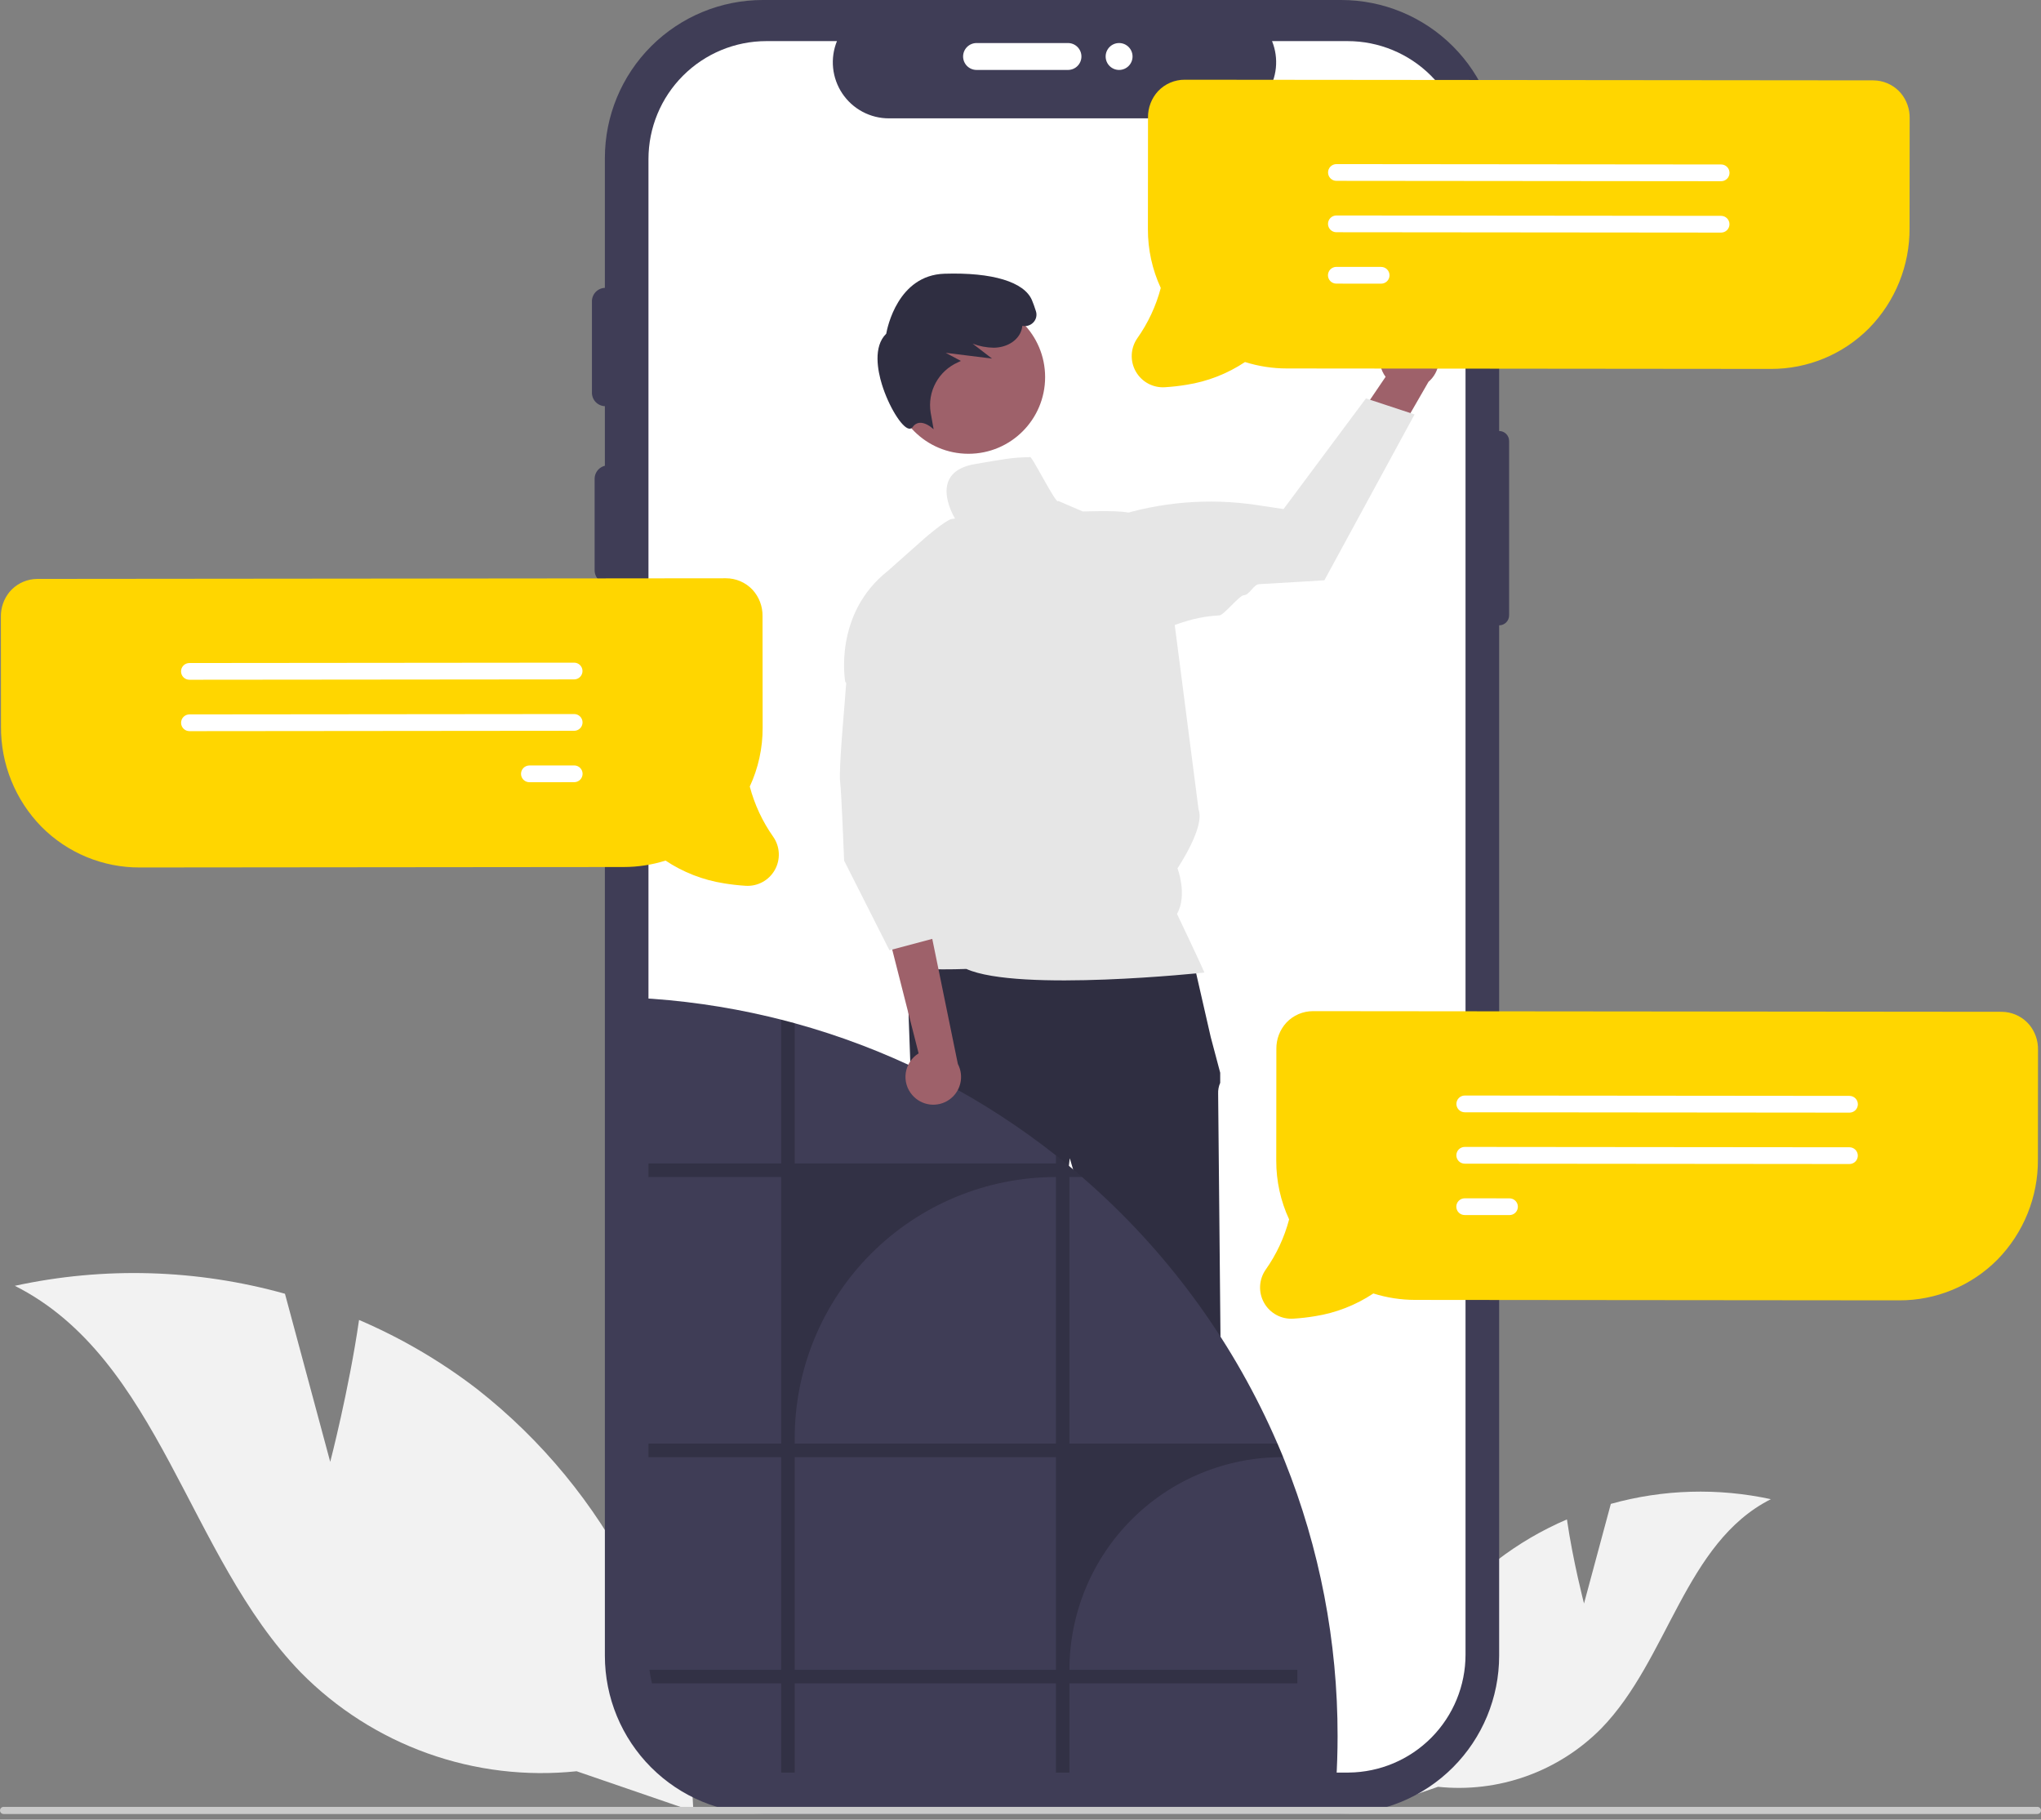 <svg width="304" height="271" viewBox="0 0 304 271" fill="none" xmlns="http://www.w3.org/2000/svg">
<rect x="0" y="0" width="304" height="271" fill="#808080" stroke="none"/>
<g clip-path="url(#clip0_32_524)">
<path d="M235.933 238.803L239.928 223.968C247.699 221.798 255.882 221.558 263.767 223.268C250.958 229.723 248.518 247.108 238.521 257.394C235.378 260.578 231.56 263.014 227.348 264.521C223.136 266.029 218.638 266.569 214.189 266.102L203.884 269.641C204.181 262.426 206.038 255.36 209.329 248.931C212.619 242.502 217.264 236.863 222.944 232.403C226.155 229.932 229.664 227.875 233.389 226.281C234.289 232.492 235.933 238.803 235.933 238.803Z" fill="#F2F2F2"/>
<path d="M49.186 217.71L42.444 192.673C29.328 189.01 15.517 188.605 2.209 191.492C23.827 202.386 27.946 231.728 44.819 249.087C50.122 254.461 56.568 258.572 63.676 261.117C70.785 263.661 78.376 264.573 85.885 263.786L103.278 269.759C102.777 257.58 99.642 245.655 94.088 234.805C88.535 223.954 80.695 214.437 71.109 206.908C65.69 202.738 59.767 199.267 53.48 196.577C51.961 207.06 49.186 217.71 49.186 217.71Z" fill="#F2F2F2"/>
<path d="M223.293 64.188V23.531C223.293 17.29 220.814 11.305 216.401 6.892C211.988 2.479 206.003 0 199.762 0H113.625C107.384 1.17915e-06 101.399 2.479 96.986 6.892C92.573 11.305 90.094 17.29 90.094 23.531V246.578C90.094 252.819 92.573 258.804 96.986 263.217C101.399 267.63 107.384 270.11 113.625 270.11H199.762C206.003 270.11 211.988 267.63 216.401 263.217C220.814 258.805 223.293 252.819 223.293 246.578V93.128C223.488 93.128 223.681 93.09 223.861 93.015C224.041 92.941 224.205 92.832 224.343 92.694C224.48 92.556 224.59 92.392 224.664 92.212C224.739 92.032 224.777 91.839 224.777 91.644V65.672C224.777 65.279 224.621 64.901 224.343 64.623C224.064 64.344 223.687 64.188 223.293 64.188Z" fill="#3F3D56"/>
<path d="M218.285 23.693V246.418C218.286 251.044 216.461 255.484 213.207 258.772C209.953 262.061 205.533 263.932 200.907 263.981C200.843 263.987 200.779 263.99 200.714 263.989H114.158C109.498 263.988 105.029 262.137 101.734 258.842C98.439 255.547 96.587 251.078 96.587 246.418V23.693C96.587 19.033 98.439 14.564 101.734 11.269C105.029 7.973 109.498 6.122 114.158 6.122H124.662C124.146 7.39 123.949 8.765 124.089 10.127C124.229 11.489 124.702 12.796 125.465 13.932C126.229 15.069 127.26 16 128.468 16.645C129.677 17.289 131.025 17.626 132.394 17.627H181.741C183.109 17.623 184.455 17.284 185.662 16.639C186.868 15.994 187.898 15.062 188.66 13.927C189.423 12.791 189.895 11.485 190.035 10.124C190.175 8.764 189.98 7.389 189.465 6.122H200.714C205.374 6.122 209.843 7.973 213.138 11.269C216.434 14.564 218.285 19.033 218.285 23.693Z" fill="white"/>
<path d="M90.57 86.933C90.039 86.933 89.529 86.721 89.154 86.346C88.778 85.97 88.567 85.461 88.567 84.93V71.309C88.567 70.778 88.779 70.27 89.154 69.895C89.53 69.52 90.039 69.309 90.57 69.309C91.1 69.309 91.609 69.52 91.985 69.895C92.361 70.27 92.572 70.778 92.573 71.309V84.93C92.572 85.461 92.361 85.97 91.985 86.346C91.61 86.721 91.101 86.933 90.57 86.933Z" fill="#3F3D56"/>
<path d="M90.169 60.493C89.638 60.492 89.129 60.281 88.753 59.905C88.378 59.53 88.167 59.021 88.166 58.49V44.869C88.167 44.338 88.378 43.829 88.754 43.454C89.129 43.079 89.638 42.869 90.169 42.869C90.7 42.869 91.209 43.079 91.584 43.454C91.96 43.829 92.171 44.338 92.172 44.869V58.49C92.171 59.021 91.96 59.53 91.585 59.905C91.209 60.281 90.7 60.492 90.169 60.493Z" fill="#3F3D56"/>
<path d="M143.451 8.413C143.451 7.882 143.663 7.373 144.038 6.997C144.414 6.622 144.923 6.41 145.454 6.41H159.075C159.605 6.411 160.114 6.622 160.489 6.998C160.864 7.373 161.075 7.882 161.075 8.413C161.075 8.944 160.864 9.453 160.489 9.828C160.114 10.204 159.605 10.415 159.075 10.416H145.454C144.923 10.415 144.414 10.204 144.038 9.829C143.663 9.453 143.451 8.944 143.451 8.413Z" fill="white"/>
<path d="M90.57 110.169C90.039 110.168 89.529 109.957 89.154 109.581C88.778 109.206 88.567 108.697 88.567 108.166V94.545C88.567 94.014 88.779 93.505 89.154 93.13C89.53 92.755 90.039 92.545 90.57 92.545C91.1 92.545 91.609 92.755 91.985 93.13C92.361 93.505 92.572 94.014 92.573 94.545V108.166C92.572 108.697 92.361 109.206 91.985 109.581C91.61 109.957 91.101 110.168 90.57 110.169Z" fill="#3F3D56"/>
<path d="M166.686 10.416C167.793 10.416 168.689 9.519 168.689 8.413C168.689 7.307 167.793 6.41 166.686 6.41C165.58 6.41 164.683 7.307 164.683 8.413C164.683 9.519 165.58 10.416 166.686 10.416Z" fill="white"/>
<path d="M148.032 255.351L153.423 255.35L155.987 234.556H148.031L148.032 255.351Z" fill="#9E616A"/>
<path d="M146.657 253.59L148.174 253.59L154.098 251.181L157.274 253.59C159.068 253.59 160.789 254.303 162.058 255.572C163.327 256.841 164.04 258.561 164.04 260.356V260.576L146.657 260.576L146.657 253.59Z" fill="#2F2E41"/>
<path d="M173.078 255.351L178.469 255.35L181.033 234.556H173.077L173.078 255.351Z" fill="#9E616A"/>
<path d="M171.703 253.59L173.22 253.59L179.144 251.181L182.319 253.59H182.32C184.114 253.59 185.835 254.303 187.104 255.572C188.373 256.841 189.086 258.561 189.086 260.356V260.576L171.703 260.576L171.703 253.59Z" fill="#2F2E41"/>
<path d="M177.387 141.555L135.03 142.66L135.766 163.286C135.766 163.286 135.03 168.81 136.503 170.284C137.976 171.757 138.713 171.757 137.976 174.335C137.24 176.914 141.132 181.125 140.659 181.597C140.186 182.07 139.081 184.648 139.081 184.648L142.765 205.643C142.765 205.643 145.343 242.107 146.08 242.843C146.816 243.58 147.553 242.843 146.816 244.685C146.08 246.527 145.343 245.79 146.08 246.527C146.732 247.23 147.347 247.968 147.921 248.737H156.826C156.826 248.737 157.498 245.053 157.498 244.685C157.498 244.317 158.234 242.107 158.234 241.738C158.234 241.37 157.583 240.719 157.583 240.719C157.358 239.97 157.206 239.202 157.129 238.424C157.129 237.687 154.919 209.326 154.919 209.326L159.339 172.494L170.021 208.589C170.021 208.589 170.021 240.265 170.757 241.002C171.494 241.738 171.494 241.37 171.126 242.843C170.757 244.317 169.284 243.948 170.389 245.053C171.494 246.158 171.862 244.317 171.494 246.158L171.126 248L182.175 248.158C182.175 248.158 183.649 245.053 182.912 243.948C182.175 242.843 182.219 243.145 183.118 241.337C184.017 239.529 184.385 239.16 184.017 238.792C183.648 238.424 183.649 236.464 183.649 236.464L181.807 201.223C181.807 201.223 181.439 164.022 181.439 162.917C181.411 162.349 181.516 161.781 181.745 161.26V159.76L180.334 154.446L177.387 141.555Z" fill="#2F2E41"/>
<path d="M144.249 67.58C150.555 67.58 155.667 62.468 155.667 56.162C155.667 49.856 150.555 44.744 144.249 44.744C137.943 44.744 132.831 49.856 132.831 56.162C132.831 62.468 137.943 67.58 144.249 67.58Z" fill="#9E616A"/>
<path d="M139.061 63.928L138.599 63.558C138.59 63.551 137.713 62.855 136.876 62.977C136.685 63.009 136.503 63.081 136.342 63.188C136.181 63.295 136.044 63.435 135.941 63.599C135.882 63.69 135.798 63.76 135.699 63.802C135.6 63.844 135.491 63.856 135.385 63.836C134.299 63.665 132.337 60.451 131.349 57.222C130.739 55.231 130.021 51.623 132 49.7C132.153 48.829 133.732 40.983 140.671 40.765C147.81 40.538 152.564 41.979 153.71 44.712C153.905 45.177 154.102 45.725 154.295 46.339C154.394 46.639 154.405 46.96 154.329 47.266C154.252 47.572 154.091 47.85 153.863 48.068C153.656 48.269 153.402 48.416 153.125 48.495C152.847 48.575 152.555 48.584 152.273 48.522C152.238 48.873 152.146 49.215 152 49.536C151.377 50.888 149.807 51.771 148.001 51.784C146.931 51.769 145.872 51.564 144.873 51.181L147.762 53.403L140.858 52.544L143.12 53.753L142.667 53.968C141.261 54.592 140.101 55.663 139.369 57.015C138.636 58.367 138.372 59.924 138.619 61.442L139.061 63.928Z" fill="#2F2E41"/>
<path d="M175.307 136.097C176.913 133.322 175.383 129.314 175.383 129.314C175.383 129.314 179.54 123.169 178.52 120.548L173.625 82.62C173.625 82.62 172.095 78.541 168.525 76.501C167.546 75.941 162.405 76.161 161.277 76.171L157.616 74.605C157.403 75.382 153.409 67.285 153.388 68.09C150.838 68.09 149.196 68.442 145.229 69.11C138.34 70.271 141.811 76.495 142.247 77.23C142.072 77.242 141.897 77.266 141.725 77.303C140.828 77.471 137.768 80.118 137.768 80.118L132.296 84.978C124.05 91.449 125.896 101.546 125.896 101.546L137.921 113.648L132.653 137.928C132.653 137.928 134.892 141.533 133.734 143.15C132.576 144.766 143.933 144.302 143.933 144.302C151.772 147.795 179.386 144.843 179.386 144.843C179.004 143.843 175.307 136.097 175.307 136.097Z" fill="#E6E6E6"/>
<path d="M0.529 270.152H303.471C303.611 270.151 303.745 270.095 303.844 269.996C303.943 269.897 303.998 269.763 303.998 269.622C303.998 269.482 303.943 269.348 303.844 269.249C303.745 269.149 303.611 269.093 303.471 269.093H0.529C0.389 269.093 0.255 269.149 0.156 269.249C0.057 269.348 0.002 269.482 0.002 269.622C0.002 269.763 0.057 269.897 0.156 269.996C0.255 270.095 0.389 270.151 0.529 270.152Z" fill="#CACACA"/>
<path d="M199.229 258.552C199.229 260.859 199.156 263.147 199.011 265.416C198.947 265.424 198.883 265.427 198.819 265.425H112.265C108.349 265.425 104.545 264.117 101.457 261.709C98.369 259.3 96.174 255.93 95.219 252.132C95.052 251.469 94.926 250.796 94.841 250.118C94.743 249.367 94.694 248.611 94.695 247.855V148.598C101.355 148.927 107.971 149.862 114.461 151.39C115.097 151.537 115.729 151.692 116.355 151.853C116.395 151.861 116.435 151.875 116.475 151.884C117.111 152.044 117.743 152.213 118.369 152.386C131.75 156.061 144.311 162.245 155.382 170.61C156.018 171.086 156.649 171.575 157.276 172.068L157.396 172.162C158.446 172.989 159.478 173.836 160.495 174.705C160.722 174.896 160.949 175.092 161.171 175.292C161.718 175.763 162.265 176.243 162.798 176.728C174.605 187.355 183.977 200.407 190.274 214.99C190.483 215.466 190.683 215.946 190.883 216.426C190.963 216.622 191.044 216.817 191.124 217.013C191.199 217.191 191.27 217.369 191.341 217.546C196.568 230.585 199.246 244.505 199.229 258.552Z" fill="#3F3D56"/>
<path opacity="0.2" d="M159.29 248.682C159.29 244.523 160.109 240.404 161.7 236.562C163.291 232.719 165.624 229.228 168.565 226.287C171.505 223.346 174.997 221.014 178.839 219.422C182.682 217.831 186.8 217.012 190.959 217.013H191.124C191.044 216.817 190.963 216.622 190.883 216.426C190.683 215.946 190.483 215.466 190.274 214.99H159.29V175.292H161.171C160.949 175.092 160.722 174.896 160.495 174.705C159.477 173.838 158.444 172.99 157.396 172.162L157.276 172.068V173.269H118.369V152.386C117.743 152.213 117.111 152.044 116.475 151.884C116.435 151.875 116.395 151.861 116.355 151.853V173.269H96.589V175.292H116.355V214.99H96.589V217.013H116.355V248.682H96.735C96.82 249.36 96.946 250.033 97.113 250.696H116.355V263.989H118.369V250.696H157.276V263.989H159.29V250.696H193.235V248.682H159.29ZM157.276 248.682H118.369V217.013H157.276V248.682ZM157.276 214.99H118.369V214.199C118.37 203.88 122.469 193.984 129.765 186.687C137.062 179.391 146.958 175.292 157.276 175.292V214.99Z" fill="black"/>
<path d="M135.907 163.114C135.507 162.665 135.21 162.134 135.038 161.558C134.866 160.982 134.822 160.375 134.909 159.78C134.997 159.185 135.214 158.617 135.545 158.115C135.875 157.613 136.313 157.189 136.825 156.875L131.637 136.482L138.73 139.2L142.671 158.456C143.143 159.352 143.27 160.39 143.028 161.373C142.786 162.356 142.192 163.216 141.358 163.79C140.524 164.364 139.509 164.612 138.504 164.488C137.499 164.363 136.575 163.874 135.907 163.114Z" fill="#9E616A"/>
<path d="M126.36 97.668L125.719 105.812C125.719 105.812 124.923 114.758 125.132 116.413C125.34 118.067 125.728 128.17 125.728 128.17L132.48 141.526L140.129 139.486L139.671 133.221L140.129 138.976L141.149 133.876L138.599 125.207L140.129 122.147L139.358 111.876L126.36 97.668Z" fill="#E6E6E6"/>
<path d="M302.264 152.615C301.363 151.547 300.086 150.867 298.696 150.716C298.499 150.694 298.3 150.683 298.102 150.683L195.574 150.587C194.832 150.585 194.097 150.735 193.415 151.027C192.733 151.32 192.119 151.749 191.609 152.289C190.627 153.356 190.091 154.758 190.11 156.208L190.094 172.862C190.087 175.88 190.74 178.863 192.01 181.6C191.302 184.287 190.117 186.824 188.514 189.093C188.015 189.811 187.729 190.656 187.688 191.53C187.648 192.404 187.855 193.272 188.286 194.033C188.717 194.795 189.354 195.42 190.124 195.835C190.893 196.251 191.765 196.441 192.638 196.384C193.719 196.317 194.795 196.195 195.863 196.017C198.972 195.53 201.938 194.375 204.556 192.631C206.571 193.265 208.67 193.588 210.782 193.589L282.876 193.656C285.595 193.666 288.289 193.136 290.801 192.095C293.313 191.054 295.593 189.525 297.508 187.595C301.411 183.611 303.579 178.245 303.54 172.669L303.555 156.32C303.578 154.971 303.12 153.658 302.264 152.615Z" fill="#FFD600"/>
<path d="M275.476 165.701L218.172 165.648C218.008 165.647 217.846 165.615 217.695 165.552C217.544 165.489 217.406 165.397 217.291 165.282C217.175 165.166 217.083 165.028 217.021 164.877C216.958 164.725 216.926 164.563 216.926 164.4C216.926 164.236 216.959 164.074 217.022 163.923C217.084 163.771 217.176 163.634 217.292 163.518C217.408 163.403 217.546 163.311 217.697 163.248C217.848 163.186 218.011 163.154 218.174 163.154L275.478 163.207C275.809 163.208 276.126 163.339 276.359 163.573C276.593 163.807 276.724 164.125 276.724 164.455C276.723 164.786 276.592 165.103 276.358 165.337C276.124 165.57 275.806 165.701 275.476 165.701Z" fill="white"/>
<path d="M275.469 173.354L218.165 173.301C218.001 173.3 217.839 173.268 217.688 173.205C217.537 173.142 217.399 173.05 217.284 172.935C217.168 172.819 217.076 172.681 217.014 172.53C216.951 172.379 216.919 172.216 216.919 172.053C216.919 171.889 216.952 171.727 217.015 171.576C217.077 171.424 217.169 171.287 217.285 171.171C217.401 171.056 217.539 170.964 217.69 170.901C217.841 170.839 218.003 170.807 218.167 170.807L275.471 170.86C275.802 170.861 276.119 170.992 276.352 171.226C276.586 171.461 276.717 171.778 276.717 172.108C276.716 172.439 276.585 172.756 276.351 172.99C276.117 173.223 275.799 173.354 275.469 173.354Z" fill="white"/>
<path d="M224.836 180.96L218.158 180.953C217.994 180.953 217.832 180.921 217.681 180.858C217.53 180.795 217.392 180.703 217.276 180.587C217.161 180.472 217.069 180.334 217.007 180.183C216.944 180.031 216.912 179.869 216.912 179.705C216.912 179.542 216.945 179.38 217.007 179.228C217.07 179.077 217.162 178.94 217.278 178.824C217.394 178.709 217.532 178.617 217.683 178.554C217.834 178.492 217.996 178.46 218.16 178.46L224.838 178.466C225.168 178.467 225.485 178.599 225.718 178.833C225.951 179.067 226.082 179.384 226.082 179.714C226.081 180.044 225.95 180.361 225.716 180.595C225.483 180.828 225.166 180.959 224.836 180.96Z" fill="white"/>
<path d="M1.423 88.149C2.324 87.08 3.602 86.4 4.991 86.249C5.188 86.228 5.387 86.217 5.586 86.216L108.113 86.121C108.855 86.118 109.59 86.268 110.272 86.56C110.954 86.853 111.569 87.283 112.078 87.822C113.06 88.889 113.596 90.291 113.577 91.741L113.593 108.396C113.601 111.413 112.947 114.396 111.677 117.134C112.386 119.82 113.57 122.357 115.174 124.626C115.673 125.345 115.959 126.189 115.999 127.063C116.039 127.937 115.832 128.805 115.401 129.567C114.97 130.328 114.334 130.953 113.564 131.369C112.794 131.784 111.922 131.975 111.049 131.917C109.969 131.85 108.892 131.728 107.824 131.55C104.716 131.063 101.75 129.908 99.131 128.164C97.116 128.798 95.017 129.121 92.905 129.122L20.811 129.19C18.092 129.2 15.399 128.669 12.886 127.628C10.374 126.588 8.095 125.058 6.179 123.128C2.276 119.144 0.108 113.779 0.147 108.202L0.132 91.854C0.109 90.505 0.567 89.191 1.423 88.149Z" fill="#FFD600"/>
<path d="M26.964 99.989C26.964 99.658 27.095 99.341 27.328 99.107C27.562 98.873 27.879 98.741 28.209 98.741L85.513 98.687C85.844 98.687 86.161 98.818 86.395 99.052C86.629 99.285 86.761 99.602 86.761 99.933C86.761 100.263 86.63 100.581 86.397 100.815C86.163 101.049 85.846 101.18 85.515 101.181L28.212 101.234C27.881 101.234 27.564 101.103 27.33 100.869C27.096 100.636 26.964 100.319 26.964 99.989Z" fill="white"/>
<path d="M26.971 107.642C26.971 107.311 27.102 106.994 27.335 106.76C27.569 106.526 27.886 106.394 28.216 106.394L85.52 106.34C85.851 106.34 86.168 106.471 86.402 106.705C86.636 106.938 86.768 107.255 86.768 107.586C86.769 107.917 86.637 108.234 86.404 108.468C86.17 108.702 85.853 108.834 85.522 108.834L28.219 108.887C27.888 108.887 27.571 108.756 27.337 108.523C27.103 108.289 26.971 107.972 26.971 107.642Z" fill="white"/>
<path d="M77.604 115.247C77.604 114.917 77.735 114.6 77.969 114.366C78.202 114.132 78.519 114 78.849 113.999L85.527 113.993C85.858 113.993 86.175 114.124 86.409 114.357C86.643 114.591 86.775 114.908 86.775 115.239C86.776 115.569 86.644 115.887 86.411 116.121C86.177 116.355 85.86 116.486 85.53 116.487L78.852 116.493C78.521 116.493 78.204 116.362 77.97 116.128C77.736 115.895 77.605 115.578 77.604 115.247Z" fill="white"/>
<path d="M207.926 49.599C207.355 49.885 206.854 50.293 206.457 50.794C206.06 51.295 205.778 51.877 205.631 52.498C205.484 53.12 205.474 53.767 205.604 54.392C205.733 55.018 205.998 55.608 206.38 56.12L197.663 68.974L205.733 69.079L212.774 56.856C213.592 56.157 214.125 55.183 214.273 54.117C214.42 53.051 214.171 51.969 213.574 51.074C212.976 50.18 212.071 49.535 211.03 49.264C209.99 48.992 208.885 49.111 207.926 49.599Z" fill="#9E616A"/>
<path d="M210.695 61.721L197.265 86.415L197.145 86.423C197.047 86.43 192.774 86.713 187.555 86.996C186.675 87.044 186.157 88.605 185.238 88.651C184.605 88.683 182.27 91.618 181.632 91.649C175.944 91.919 172.681 94.519 170.517 94.316C167.583 94.072 163.675 86.002 161.544 83.971L161.494 83.918L161.486 83.846C161.337 82.365 161.697 80.877 162.507 79.628C163.317 78.379 164.528 77.444 165.941 76.975C172.774 74.751 180.031 74.145 187.138 75.206L191.18 75.814L203.451 59.334L210.695 61.721Z" fill="#E6E6E6"/>
<path d="M283.147 13.901C282.246 12.832 280.968 12.152 279.579 12.001C279.381 11.979 279.183 11.969 278.984 11.969L176.457 11.873C175.714 11.87 174.98 12.02 174.298 12.312C173.616 12.605 173.001 13.035 172.491 13.574C171.51 14.641 170.973 16.043 170.992 17.493L170.977 34.148C170.969 37.166 171.623 40.148 172.892 42.886C172.184 45.572 171 48.109 169.396 50.378C168.897 51.097 168.611 51.942 168.571 52.816C168.53 53.69 168.738 54.557 169.168 55.319C169.599 56.08 170.236 56.705 171.006 57.121C171.776 57.536 172.647 57.727 173.52 57.669C174.601 57.602 175.677 57.48 176.745 57.302C179.854 56.816 182.82 55.66 185.439 53.916C187.453 54.55 189.553 54.873 191.665 54.874L263.758 54.942C266.477 54.952 269.171 54.421 271.683 53.38C274.195 52.34 276.475 50.81 278.39 48.88C282.293 44.897 284.462 39.531 284.422 33.954L284.438 17.606C284.46 16.257 284.003 14.944 283.147 13.901Z" fill="#FFD600"/>
<path d="M256.358 26.986L199.054 26.933C198.891 26.933 198.728 26.9 198.577 26.837C198.426 26.775 198.289 26.683 198.173 26.567C198.057 26.451 197.966 26.314 197.903 26.162C197.841 26.011 197.809 25.849 197.809 25.685C197.809 25.521 197.841 25.359 197.904 25.208C197.967 25.057 198.059 24.919 198.175 24.804C198.291 24.688 198.428 24.596 198.579 24.534C198.731 24.471 198.893 24.439 199.057 24.439L256.36 24.493C256.691 24.493 257.008 24.625 257.242 24.859C257.475 25.093 257.606 25.41 257.606 25.741C257.606 26.071 257.474 26.388 257.24 26.622C257.006 26.856 256.689 26.987 256.358 26.986Z" fill="white"/>
<path d="M256.351 34.639L199.047 34.586C198.716 34.586 198.399 34.454 198.166 34.22C197.932 33.986 197.801 33.669 197.802 33.338C197.802 33.007 197.933 32.69 198.167 32.457C198.402 32.223 198.719 32.092 199.049 32.092L256.353 32.146C256.684 32.146 257.001 32.278 257.235 32.512C257.468 32.746 257.599 33.063 257.599 33.394C257.599 33.724 257.467 34.041 257.233 34.275C256.999 34.509 256.682 34.64 256.351 34.639Z" fill="white"/>
<path d="M205.718 42.245L199.04 42.239C198.876 42.239 198.714 42.206 198.563 42.143C198.412 42.081 198.274 41.989 198.159 41.873C198.043 41.757 197.951 41.619 197.889 41.468C197.826 41.317 197.794 41.154 197.794 40.991C197.795 40.827 197.827 40.665 197.89 40.514C197.953 40.362 198.044 40.225 198.16 40.109C198.276 39.994 198.414 39.902 198.565 39.84C198.716 39.777 198.879 39.745 199.042 39.745L205.72 39.751C206.051 39.752 206.367 39.884 206.6 40.118C206.833 40.352 206.964 40.669 206.964 40.999C206.964 41.33 206.832 41.646 206.599 41.88C206.365 42.114 206.048 42.245 205.718 42.245Z" fill="white"/>
</g>
<defs>
<clipPath id="clip0_32_524">
<rect width="304" height="270.152" fill="white"/>
</clipPath>
</defs>
</svg>
